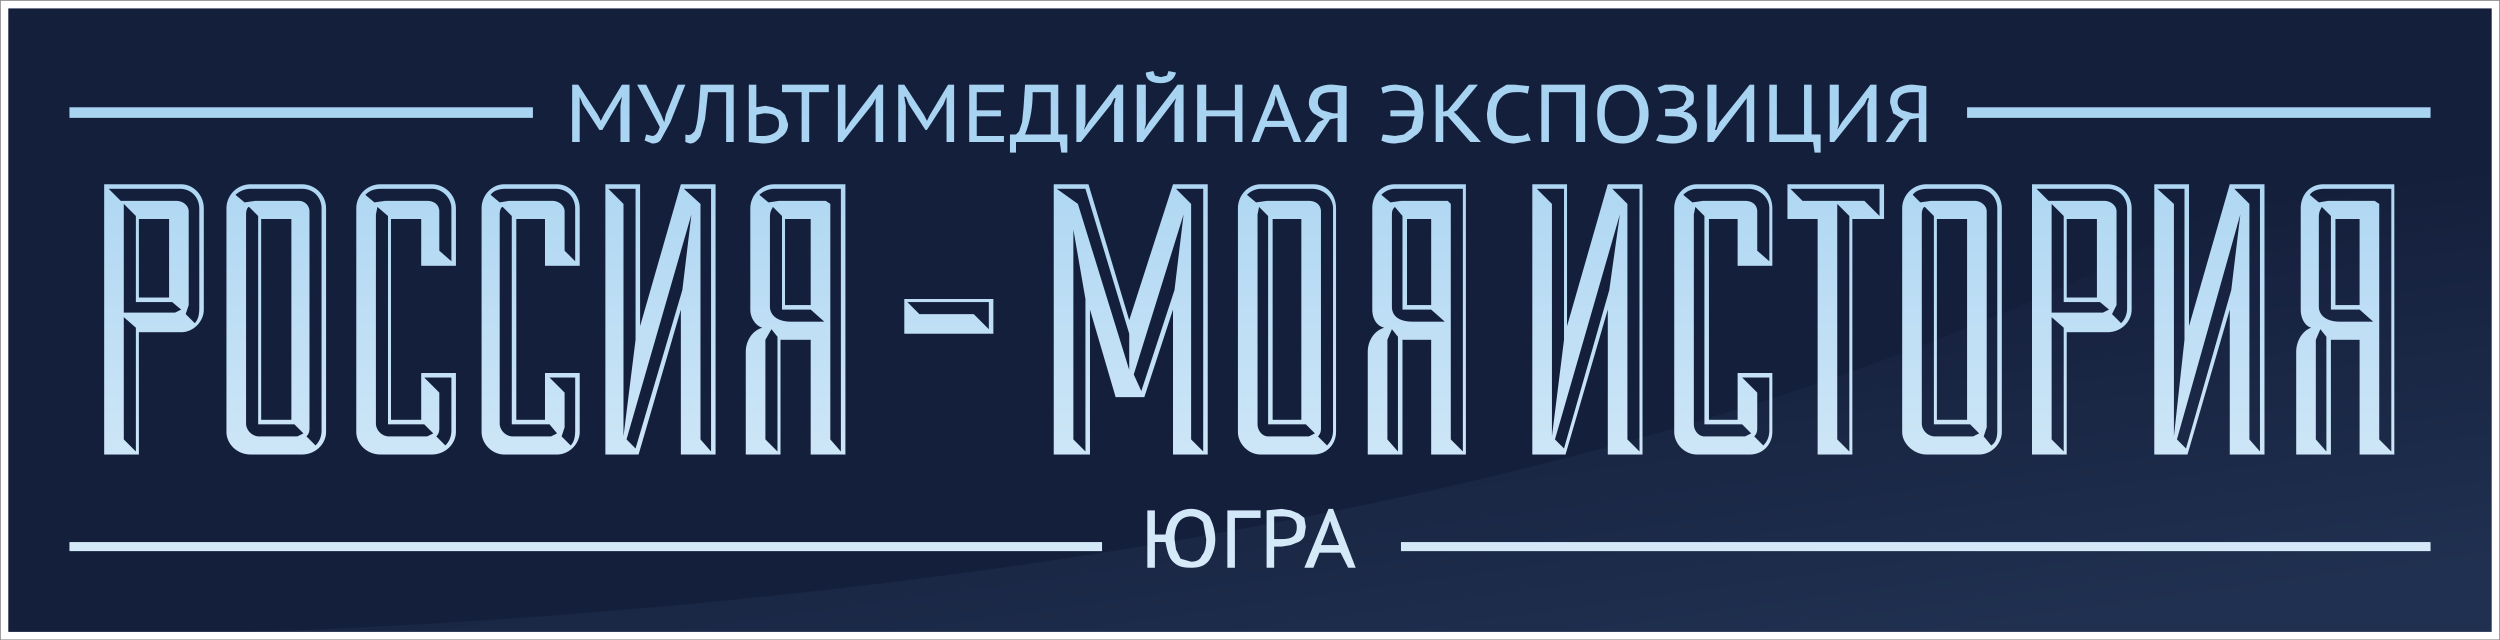 <svg xmlns="http://www.w3.org/2000/svg" width="531" height="136" viewBox="0 0 16.56 4.24" xmlns:xlink="http://www.w3.org/1999/xlink" shape-rendering="geometricPrecision" text-rendering="geometricPrecision" image-rendering="optimizeQuality" fill-rule="evenodd" clip-rule="evenodd"><rect x="0" y="0" width="16.56" height="4.24" fill="#808080" stroke="none"/><defs><linearGradient id="c" gradientUnits="userSpaceOnUse" x1="14.3" y1="4.03" x2="13.94" y2="1.43"><stop offset="0" stop-color="#203050"/><stop offset="1" stop-color="#141f3b"/></linearGradient><linearGradient id="a" gradientUnits="userSpaceOnUse" x1="8.28" y1=".15" x2="8.28" y2="5.93"><stop offset="0" stop-color="#9dcef0"/><stop offset="1" stop-color="#fefefe"/></linearGradient><linearGradient id="d" gradientUnits="userSpaceOnUse" xlink:href="#a" x1="8.28" y1="-.17" x2="8.28" y2="7.73"/><linearGradient id="e" gradientUnits="userSpaceOnUse" xlink:href="#a" x1="8.28" y1="-.9" x2="8.28" y2="7"/><linearGradient id="g" gradientUnits="userSpaceOnUse" xlink:href="#a" x1="7.91" y1=".35" x2="7.91" y2="6.13"/><linearGradient id="f" gradientUnits="userSpaceOnUse" xlink:href="#a" x1="8.71" y1=".35" x2="8.71" y2="6.13"/><linearGradient id="i" gradientUnits="userSpaceOnUse" xlink:href="#a" x1="9.2" y1=".07" x2="9.2" y2="5.85"/><linearGradient id="h" gradientUnits="userSpaceOnUse" xlink:href="#a" x1="7.35" y1=".07" x2="7.35" y2="5.85"/><clipPath id="b"><path d="M.03.03h16.5v4.18H.03V.03z"/></clipPath></defs><path fill="#141f3b" d="M.03.03h16.5v4.18H.03z"/><g clip-path="url(#b)"><path d="M16.53 4.21H.03s11.99.21 16.5-4.18v4.18z" fill="url(#c)"/></g><path fill="none" stroke="#fff" stroke-width=".05" stroke-miterlimit="22.93" d="M.03.03h16.5v4.18H.03z"/><g fill-rule="nonzero"><path d="M4.11.94h.06V.56h-.05L4 .76 3.98.8 3.96.76l-.13-.2h-.04v.38h.05v-.3l.02.05.11.17h.02l.1-.17.03-.05-.01.06v.24zm.17-.38h-.06l.15.28c-.01.04-.03.06-.05.06L4.28.89l-.01.04.05.02c.03 0 .05-.01.06-.03l.06-.11.1-.25h-.05l-.08.2-.01.05-.02-.05-.1-.2zm.53.38h.05V.56h-.22c-.01.17-.02.27-.04.31-.02.02-.03.03-.06.02v.05l.03.01c.03 0 .05-.02.07-.05l.03-.11.02-.18h.12v.33zm.15 0l.09.01c.05 0 .09-.01.12-.04a.1.1 0 00.05-.09L5.2.76 5.17.73 5.12.71 5.07.7l-.06.01V.56h-.05v.38zm.1-.04h-.05V.76l.05-.01c.07 0 .1.02.1.07 0 .03-.01.05-.03.06a.14.14 0 01-.07.02zm.43-.34h-.31v.05h.13v.33h.05V.61h.13V.56zm.31.38h.05V.56h-.03l-.19.25-.03.05v-.3h-.05v.38h.03l.2-.25.02-.04v.29zm.47 0h.05V.56h-.04l-.12.2-.02.04-.02-.04-.13-.2h-.04v.38H6V.7L5.99.64H6l.02.05.11.17h.01l.11-.17.02-.05v.3zm.15 0h.23V.9h-.18V.77h.16V.73h-.16V.61h.18V.56h-.23v.38zm.65-.05h-.06V.56h-.22l-.01.15-.01.1-.02.06-.02.02h-.04v.12h.04V.94h.29l.01.07h.04V.89zm-.28 0a.73.73 0 00.05-.28h.12v.28h-.17zm.59.05h.06V.56H7.4l-.19.25-.03.05.01-.04V.56h-.06v.38h.03l.2-.25.02-.04h.01l-.01.04v.25zm.4 0h.06V.56H7.8l-.19.25-.03.05.01-.04V.56h-.06v.38h.04l.19-.25.03-.04-.01.04v.25zM7.59.48c0 .05.04.07.1.07.06 0 .09-.03.1-.07L7.74.47 7.73.5l-.04.01L7.65.5 7.64.47l-.05.01zm.59.46h.05V.56h-.05v.17h-.19V.56h-.06v.38h.06V.77h.19v.17zm.39 0h.05L8.47.56h-.03l-.15.38h.05l.04-.1h.15l.04.1zM8.44.69l.01-.06.02.06.04.11h-.12l.05-.11zm.48-.12L8.83.56a.21.21 0 00-.12.03.13.13 0 00-.04.09c0 .03.01.05.03.07l.07.04-.04.02-.09.13h.07l.1-.15.05-.01v.16h.06V.57zm-.1.04h.04v.14h-.03L8.76.73a.06.06 0 01-.03-.05c0-.05.03-.07.09-.07zm.39.16h.16l-.02.08-.05.04-.06.01-.08-.01-.01.04a.2.2 0 00.09.02l.07-.01A.21.21 0 009.37.9a.1.1 0 00.05-.06l.01-.09-.01-.09A.21.21 0 009.38.6L9.32.57 9.25.56a.25.25 0 00-.1.02l.01.04A.2.2 0 019.25.6c.03 0 .06.01.09.04.02.02.03.05.03.09h-.16v.04zm.53.17h.07L9.66.77 9.63.74l.02-.01.14-.17h-.06l-.14.17-.03.01V.56h-.05v.38h.05V.77h.03l.15.17zm.38-.06c-.02.02-.04.02-.08.02S9.97.89 9.95.86C9.92.84 9.91.8 9.91.75s.01-.08.04-.11c.02-.02.05-.03.09-.03a.2.2 0 01.08.01l.01-.05-.1-.01h-.05l-.05.03-.04.03-.03.06-.01.07c0 .07.02.12.05.15.04.03.08.05.13.05l.11-.02-.02-.05zm.32.06h.06V.56h-.29v.38h.05V.61h.18v.33zm.14-.19c0 .06.01.11.04.15.03.03.07.05.13.05.05 0 .09-.02.12-.05a.23.23 0 00.05-.15c0-.06-.02-.1-.05-.14a.17.17 0 00-.12-.05c-.06 0-.1.01-.13.05-.03.03-.04.08-.04.14zm.05 0c0-.05.01-.08.03-.11a.13.13 0 01.09-.04c.03 0 .06.02.08.05.02.02.03.06.03.1 0 .05-.01.09-.03.12a.11.11 0 01-.08.03c-.04 0-.07-.01-.09-.04a.18.18 0 01-.03-.11zm.43.02h.02c.07 0 .1.02.1.06 0 .02-.01.04-.03.05-.02.02-.04.02-.07.02l-.09-.01-.02.04a.3.3 0 00.11.02.2.2 0 00.11-.03.1.1 0 00.05-.09c0-.02-.01-.05-.03-.06-.01-.02-.04-.03-.06-.03L11.2.7c.02-.01.02-.03.02-.05 0-.02 0-.04-.02-.05l-.04-.03-.07-.01h-.06l-.05.02.02.04a.2.2 0 01.09-.02c.05 0 .08.02.08.06l-.02.04-.05.02h-.07v.05h.03zm.51.17h.05V.56h-.03l-.2.25-.02.05h-.01l.01-.04V.56h-.06v.38h.04l.19-.25.03-.04v.29zm.49-.05H12V.56h-.05v.33h-.18V.56h-.05v.38h.29l.01.07h.04V.89zm.31.05h.06V.56h-.04l-.19.25-.03.05.01-.04V.56h-.06v.38h.03l.2-.25.02-.04h.01l-.01.04v.25zm.39-.37l-.09-.01a.2.2 0 00-.11.03c-.03.02-.04.05-.04.09l.02.07.07.04-.03.02-.09.13h.06l.1-.15.06-.01v.16h.05V.57zm-.09.04h.04v.14h-.04L12.6.73a.06.06 0 01-.03-.05c0-.05.04-.07.1-.07z" fill="url(#d)"/><path d="M7.65 3.38H7.6v.38h.05v-.17h.07c.01.05.02.1.05.13.03.03.06.04.12.04.05 0 .09-.01.12-.05a.26.26 0 00.04-.14.33.33 0 00-.04-.15.17.17 0 00-.12-.05.17.17 0 00-.12.05c-.03.03-.04.07-.05.12h-.07v-.16zm.13.19c0-.1.04-.15.11-.15a.1.1 0 01.08.04l.02.11c0 .05-.01.09-.03.11-.01.03-.04.04-.07.04l-.07-.02-.03-.06-.01-.07zm.57-.19h-.22v.38h.05v-.33h.17v-.05zm.04.38h.05v-.14h.05l.06-.01.05-.02a.08.08 0 00.04-.04l.01-.06-.01-.06-.04-.03-.05-.02-.06-.01-.1.01v.38zm.1-.34c.07 0 .1.02.1.07 0 .06-.03.08-.1.08h-.05v-.15h.05zm.44.34h.05l-.15-.39H8.8l-.16.39h.06l.04-.1h.14l.05.1zm-.14-.25l.02-.06.02.06.04.1h-.12l.04-.1z" fill="url(#e)"/><path fill="url(#f)" d="M16.1 3.65H9.28v-.06h6.82z"/><path fill="url(#g)" d="M7.3 3.65H.46v-.06H7.3z"/><path fill="url(#h)" d="M.46.78h3.07V.71H.46z"/><path fill="url(#i)" d="M13.03.78h3.07V.71h-3.07z"/></g><path d="M.69 1.22v1.79h.23V2.2h.28c.08 0 .15-.07.15-.15v-.67c0-.09-.07-.16-.15-.16H.69zm.56.18c0-.04-.04-.07-.08-.07H.8l-.08-.08h.47c.08 0 .13.06.13.13v.66c0 .05-.01.08-.03.1l-.06-.06.02-.06V1.4zm-.13.57h-.2v-.52h.2v.52zm-.3-.62l.08.08V2h.24l.06.05-.04.02H.82v-.72zm0 .75l.08.07v.82l-.08-.08V2.1zm.68.76c0 .08.07.15.16.15H2c.09 0 .16-.07.16-.15V1.38A.16.16 0 002 1.22h-.34a.16.16 0 00-.16.16v1.48zm.43-.08h-.2V1.45h.2v1.33zm-.3-1.36c0-.03.01-.05.02-.05l.06.06v1.38h.24l.06.06-.04.02h-.26a.09.09 0 01-.08-.08V1.42zm.42-.02a.07.07 0 00-.07-.07h-.29l-.07.01-.06-.05a.15.15 0 01.11-.04H2c.08 0 .13.06.13.13v1.47c0 .05-.02.08-.04.1l-.06-.06c.02-.02.02-.04.02-.06V1.4zm.97.36v-.38a.16.16 0 00-.16-.16h-.34a.16.16 0 00-.16.16v1.48c0 .08.07.15.16.15h.34c.09 0 .16-.07.16-.15v-.39h-.23v.31h-.2V1.45h.2v.31h.23zm-.53-.34l.01-.05.07.06v1.38h.24l.06.06-.04.02h-.26a.09.09 0 01-.08-.08V1.42zm.42.24V1.4c0-.04-.03-.07-.08-.07h-.28l-.07.01-.06-.05c.03-.03.06-.04.11-.04h.33c.07 0 .13.06.13.13v.35l-.08-.07zm.08.84v.35c0 .05-.02.08-.04.1l-.06-.06c.02-.02.02-.04.02-.06V2.6l-.1-.1h.18zm.85-.74v-.38c0-.09-.07-.16-.15-.16h-.35c-.08 0-.15.07-.15.16v1.48c0 .08.07.15.15.15h.35c.08 0 .15-.07.15-.15v-.39h-.23v.31h-.19V1.45h.19v.31h.23zm-.53-.34c0-.03.01-.05.02-.05l.06.06v1.38h.25l.05.06-.04.02h-.26a.09.09 0 01-.08-.08V1.42zm.43.24V1.4c0-.04-.04-.07-.08-.07h-.29l-.06.01-.06-.05c.02-.03.06-.04.1-.04h.33c.08 0 .13.06.13.13v.35l-.07-.07zm.07.84v.35c0 .05-.01.08-.03.1l-.06-.06.02-.06V2.6l-.1-.1h.17zm.42.51l.28-.96v.96h.23V1.22h-.23l-.27.94v-.94h-.23v1.79h.22zm.41-.1V1.35l-.11-.1h.18v1.74l-.07-.08zm-.51-.02V1.35l-.1-.1h.18v1l-.08.64zm.08.08l-.06-.06.43-1.49-.06.5-.31 1.05zm.96-.72h.2v.76h.23V1.22h-.47a.16.16 0 00-.16.16v.67c0 .06.04.11.08.12-.07.02-.11.09-.11.16v.68h.23v-.76zm-.03-1h.43v1.74l-.07-.08V1.35l-.03-.02h-.31l-.07.01-.06-.05a.15.15 0 01.11-.04zm.06.77v-.57h.17v.57H5.2zm-.02.03h.19l.09.08h-.22c-.1 0-.14-.05-.14-.1v-.59c0-.04.01-.05.02-.07l.06.06v.62zm-.03.94l-.08-.08v-.66l.04-.07.04.05v.76zm.84-.78h.59v-.23h-.59v.23zM6.01 2h.54v.18l-.1-.1h-.36L6.01 2zM8 3.01V1.22h-.23l-.29.9-.27-.9h-.23v1.79h.24v-.96l.17.58h.19l.19-.58v.96H8zm-.11-.1V1.35l-.1-.1h.18v1.74l-.08-.08zm-.7.08l-.08-.08V1.52l.08.46v1.01zm-.05-1.64L7 1.25h.19l.29.96v.24l-.34-1.1zm.42 1.24l-.05-.11.33-1.06-.06.5-.22.67zm.64.27c0 .08.07.15.15.15h.35c.09 0 .15-.07.15-.15V1.38c0-.09-.06-.16-.15-.16h-.35c-.08 0-.15.07-.15.16v1.48zm.42-.08h-.19V1.45h.19v1.33zm-.29-1.36l.01-.05.06.06v1.38h.25l.06.06-.04.02H8.4c-.04 0-.07-.04-.07-.08V1.42zm.42-.02c0-.04-.03-.07-.08-.07h-.28l-.07.01-.06-.05a.13.13 0 01.1-.04h.33c.08 0 .14.06.14.13v1.47c0 .05-.02.08-.04.1l-.06-.06c.02-.02.02-.04.02-.06V1.4zm.54.85h.19v.76h.23V1.22h-.47c-.09 0-.15.07-.15.16v.67c0 .06.03.11.08.12-.07.02-.11.09-.11.16v.68h.23v-.76zm-.04-1h.44v1.74l-.08-.08V1.35l-.02-.02h-.31l-.07.01-.06-.05a.13.13 0 01.1-.04zm.07.77v-.57h.16v.57h-.16zm-.03.03h.19l.09.08h-.21c-.11 0-.14-.05-.14-.1v-.59c0-.04 0-.05.02-.07l.05.06v.62zm-.03.94l-.07-.08v-.66l.03-.07.04.05v.76zm1.11.02l.28-.96v.96h.23V1.22h-.23l-.27.94v-.94h-.23v1.79h.22zm.41-.1V1.35l-.1-.1h.18v1.74l-.08-.08zm-.5-.02V1.35l-.1-.1h.18v1l-.08.64zm.08.08l-.06-.06.43-1.49-.07.5-.3 1.05zm1.38-1.21v-.38c0-.09-.06-.16-.15-.16h-.35c-.08 0-.15.07-.15.16v1.48c0 .08.07.15.15.15h.35c.09 0 .15-.07.15-.15v-.39h-.23v.31h-.19V1.45h.19v.31h.23zm-.52-.34l.01-.05.06.06v1.38h.25l.06.06-.04.02h-.27c-.04 0-.07-.04-.07-.08V1.42zm.42.24V1.4c0-.04-.03-.07-.08-.07h-.28l-.07.01-.06-.05a.13.13 0 01.1-.04h.33c.08 0 .14.06.14.13v.35l-.08-.07zm.08.84v.35c0 .05-.02.08-.04.1l-.06-.06c.02-.02.02-.04.02-.06V2.6l-.1-.1h.18zm.32.51h.23V1.45h.21v-.23h-.64v.23h.2v1.56zm.13-1.66l.08.08v1.56l-.08-.08V1.35zm-.31-.1h.59v.18l-.1-.1h-.41l-.08-.08zm.74 1.61c0 .08.08.15.16.15h.35c.08 0 .15-.07.15-.15V1.38c0-.09-.07-.16-.15-.16h-.35a.16.16 0 00-.16.16v1.48zm.43-.08h-.2V1.45h.2v1.33zm-.3-1.36c0-.03.01-.05.02-.05l.06.06v1.38h.24l.06.06-.04.02h-.26a.09.09 0 01-.08-.08V1.42zm.43-.02c0-.04-.04-.07-.08-.07h-.29l-.07.01-.05-.05c.02-.03.06-.04.1-.04h.33c.08 0 .13.06.13.13v1.47c0 .05-.01.08-.04.1l-.05-.06.02-.06V1.4zm.3-.18v1.79h.23V2.2h.27c.09 0 .16-.07.16-.15v-.67a.16.16 0 00-.16-.16h-.5zm.56.18c0-.04-.04-.07-.08-.07h-.37l-.08-.08h.47c.08 0 .13.06.13.13v.66c0 .05-.02.08-.04.1l-.06-.06.03-.06V1.4zm-.13.57h-.2v-.52h.2v.52zm-.3-.62l.08.08V2h.24l.06.05-.04.02h-.34v-.72zm0 .75l.08.07v.82l-.08-.08V2.1zm.9.91l.28-.96v.96H15V1.22h-.23l-.27.94v-.94h-.23v1.79h.22zm.41-.1V1.35l-.1-.1h.17v1.74l-.07-.08zm-.5-.02V1.35l-.11-.1h.18v1l-.07.64zm.08.08l-.06-.06.42-1.49-.06.5-.3 1.05zm.96-.72h.19v.76h.23V1.22h-.47c-.09 0-.15.07-.15.16v.67c0 .06.03.11.07.12-.06.02-.1.09-.1.16v.68h.23v-.76zm-.04-1h.44v1.74l-.08-.08V1.35l-.03-.02h-.31l-.06.01-.06-.05c.02-.03.06-.04.1-.04zm.07.77v-.57h.16v.57h-.16zm-.03.03h.19l.09.08h-.22c-.1 0-.14-.05-.14-.1v-.59c0-.04.01-.05.02-.07l.06.06v.62zm-.03.94l-.07-.08v-.66l.03-.07.04.05v.76z" fill="url(#a)" fill-rule="nonzero"/></svg>
